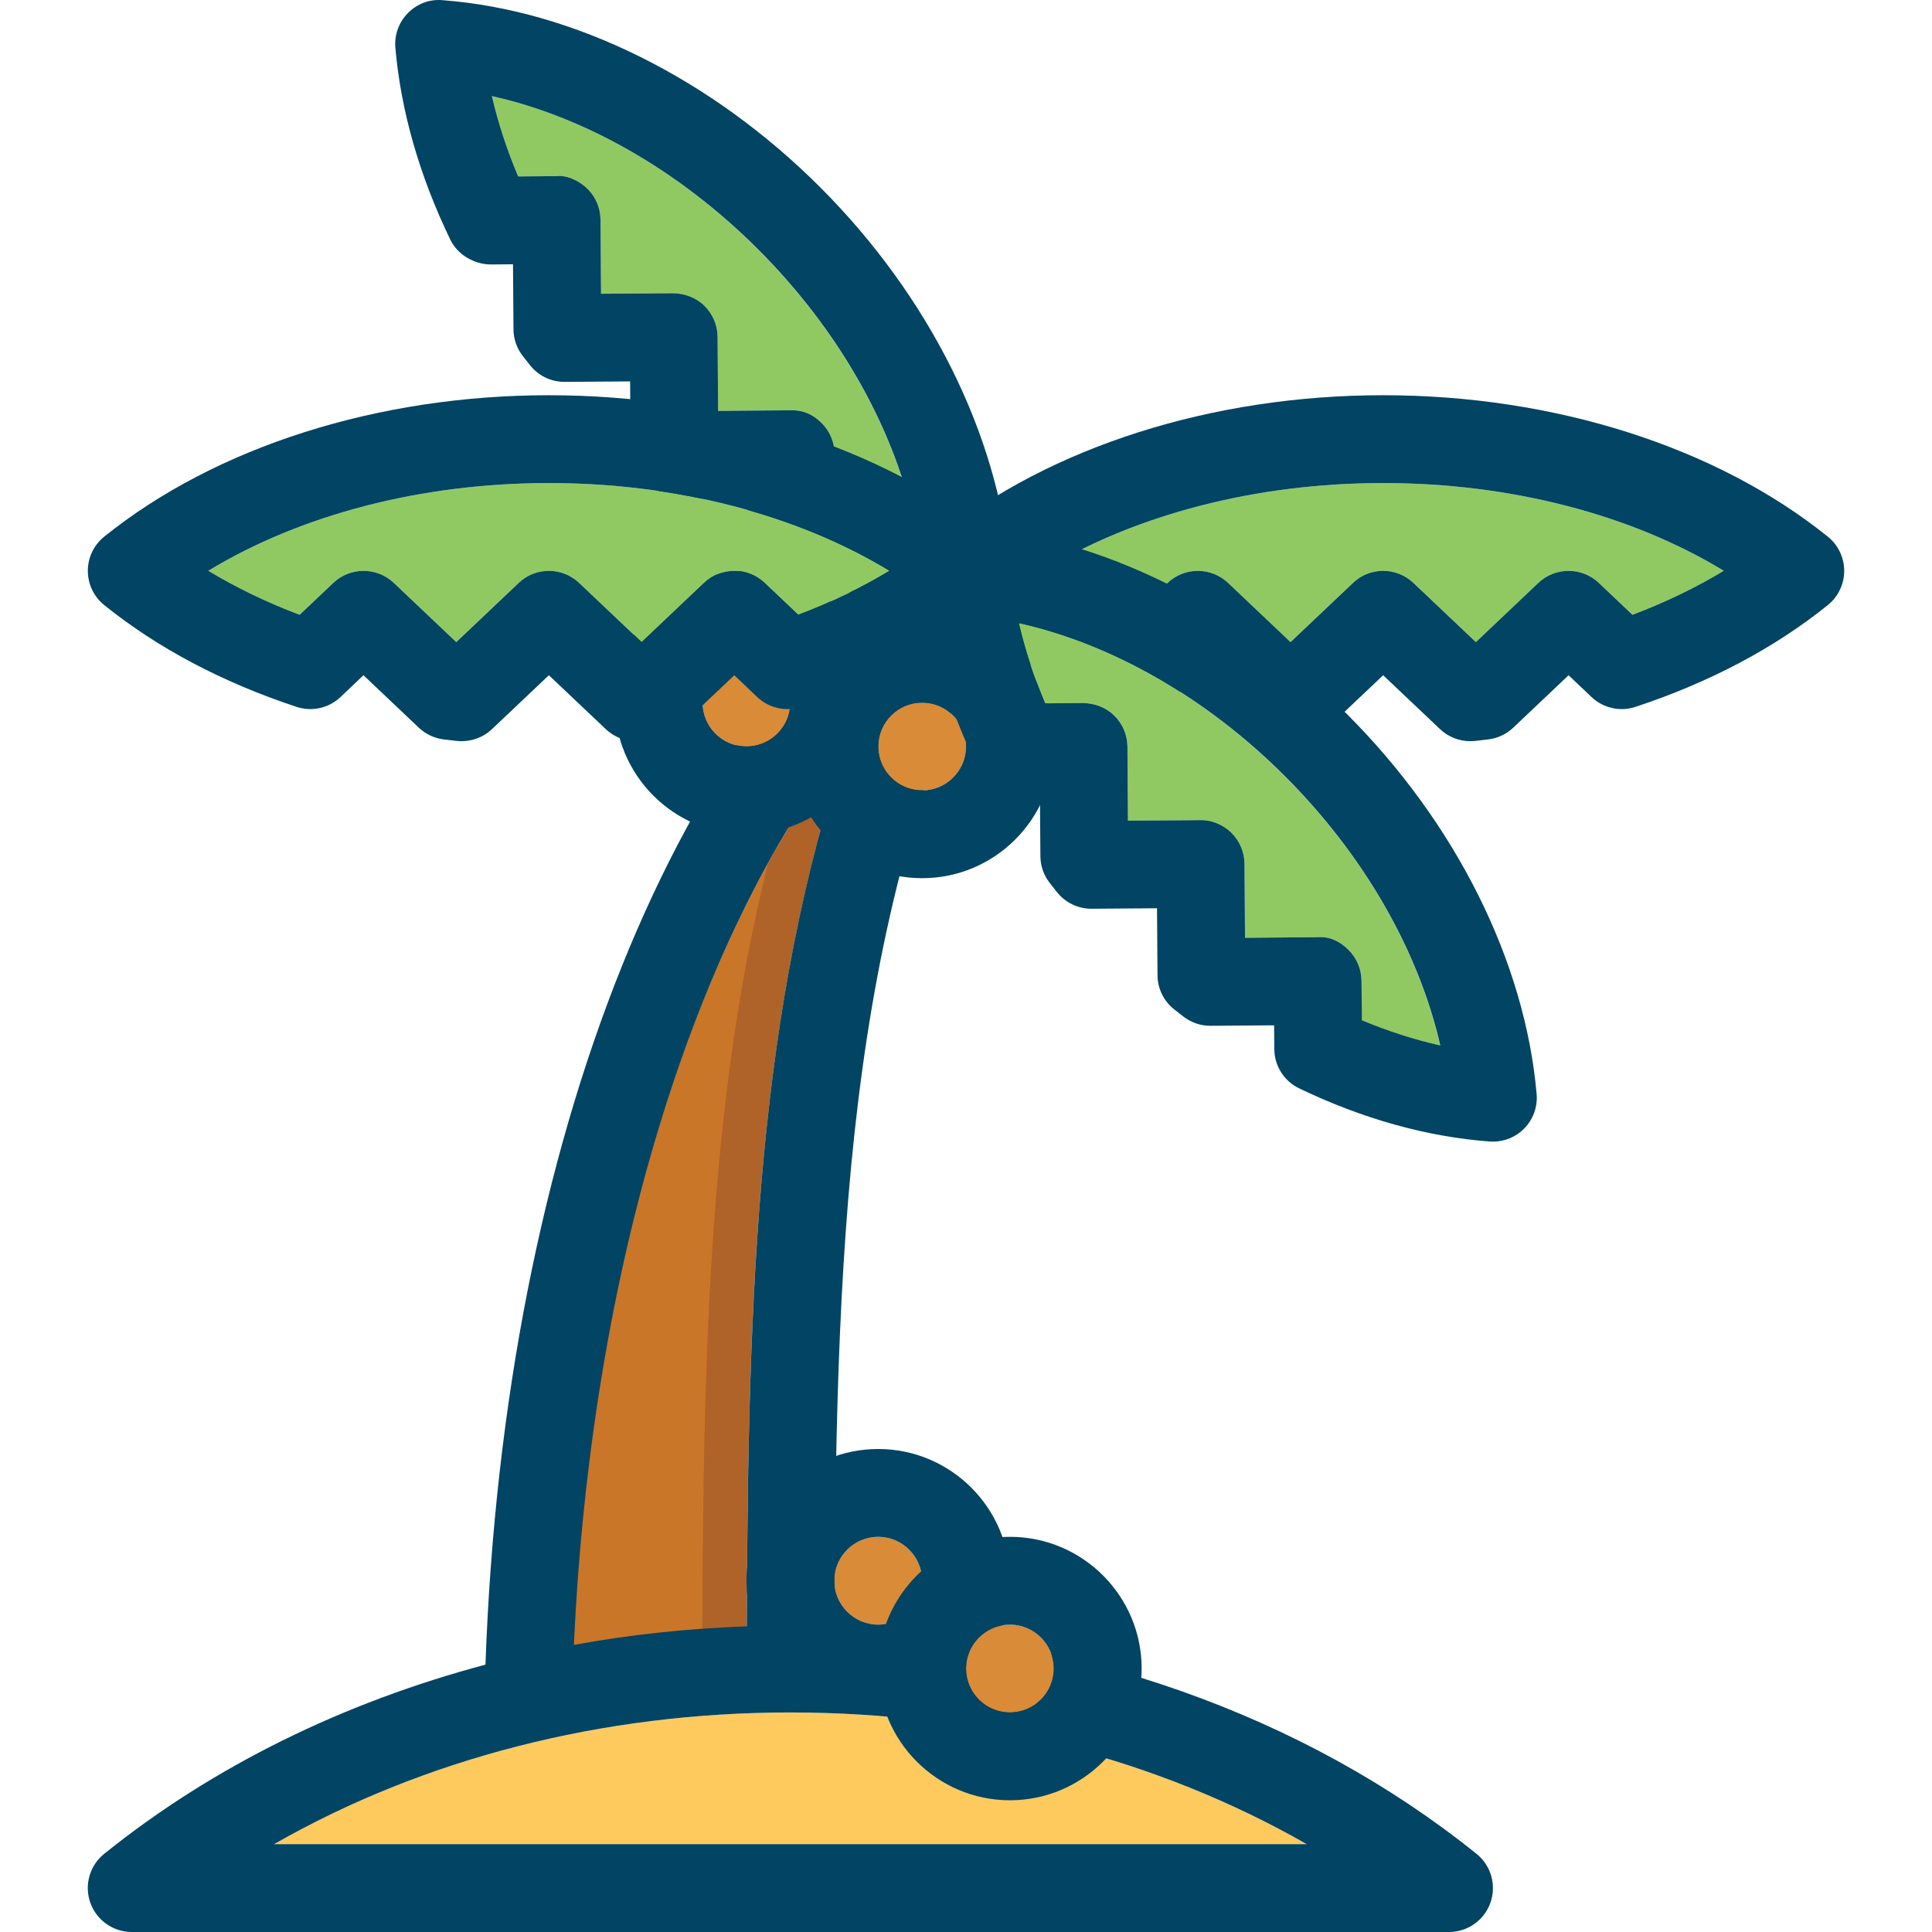 <?xml version="1.0" encoding="iso-8859-1"?>
<!-- Generator: Adobe Illustrator 19.0.0, SVG Export Plug-In . SVG Version: 6.00 Build 0)  -->
<svg version="1.1" id="Capa_1" xmlns="http://www.w3.org/2000/svg" xmlns:xlink="http://www.w3.org/1999/xlink" x="0px" y="0px"
	 viewBox="0 0 512 512" style="enable-background:new 0 0 512 512;" xml:space="preserve">
<path style="fill:#C97629;" d="M224.576,196.491c-43.45,55.645-71.296,150.877-73.193,257.327h46.441
	C197.859,352.314,198.802,272.838,224.576,196.491z"/>
<path style="fill:#B06328;" d="M203.503,228.899c-16.582,66.711-17.385,137.658-17.408,224.931h11.729
	c0.035-101.504,0.977-180.98,26.752-257.327C217.059,206.138,210.031,217.029,203.503,228.899z"/>
<path style="fill:#FFCA5D;" d="M209.46,453.818c-49.792,0-97.187,12.23-136.832,34.909h273.676
	C306.647,466.048,259.252,453.818,209.46,453.818z"/>
<path style="fill:#014463;" d="M391.302,491.299c-45.894-36.934-105.972-57.972-170.159-60.3
	c0.361-109.277,4.177-192.337,45.265-274.525c2.339-4.678,1.268-10.356-2.63-13.859c-3.898-3.503-9.647-3.968-14.057-1.152
	c-69.888,44.719-116.166,160.884-121.065,299.683C91.06,451.165,56.5,468.038,27.607,491.287c-3.852,3.095-5.318,8.273-3.677,12.94
	c1.652,4.655,6.051,7.773,10.985,7.773h349.091c4.934,0,9.332-3.119,10.973-7.761C396.62,499.572,395.154,494.394,391.302,491.299z
	 M224.576,196.491c-23.785,70.423-26.38,143.907-26.671,234.508c-15.569,0.559-30.883,2.176-45.812,4.911
	C156.62,336.779,183.581,248.995,224.576,196.491z M72.628,488.727c39.645-22.679,87.04-34.909,136.832-34.909
	c49.804,0,97.199,12.23,136.844,34.909H72.628z"/>
<circle style="fill:#D98B37;" cx="244.37" cy="197.818" r="11.636"/>
<path style="fill:#014463;" d="M244.37,232.727c-19.247,0-34.909-15.663-34.909-34.909s15.663-34.909,34.909-34.909
	s34.909,15.663,34.909,34.909S263.616,232.727,244.37,232.727z M244.37,186.193c-6.412,0-11.636,5.225-11.636,11.636
	c0,6.412,5.225,11.636,11.636,11.636c6.412,0,11.636-5.225,11.636-11.636C256.006,191.418,250.781,186.193,244.37,186.193z"/>
<circle style="fill:#D98B37;" cx="232.733" cy="418.909" r="11.636"/>
<path style="fill:#014463;" d="M232.733,453.818c-19.247,0-34.909-15.663-34.909-34.909c0-19.247,15.663-34.909,34.909-34.909
	s34.909,15.663,34.909,34.909C267.642,438.155,251.98,453.818,232.733,453.818z M232.733,407.272
	c-6.412,0-11.636,5.225-11.636,11.636s5.225,11.636,11.636,11.636c6.412,0,11.636-5.225,11.636-11.636
	S239.145,407.272,232.733,407.272z"/>
<circle style="fill:#D98B37;" cx="267.642" cy="442.182" r="11.636"/>
<path style="fill:#014463;" d="M267.642,477.091c-19.247,0-34.909-15.663-34.909-34.909c0-19.247,15.663-34.909,34.909-34.909
	s34.909,15.663,34.909,34.909C302.551,461.428,286.889,477.091,267.642,477.091z M267.642,430.545
	c-6.412,0-11.636,5.225-11.636,11.636s5.225,11.636,11.636,11.636s11.636-5.225,11.636-11.636S274.054,430.545,267.642,430.545z"/>
<circle style="fill:#D98B37;" cx="197.824" cy="186.182" r="11.636"/>
<path style="fill:#014463;" d="M197.824,221.091c-19.247,0-34.909-15.663-34.909-34.909s15.663-34.909,34.909-34.909
	s34.909,15.663,34.909,34.909C232.733,205.44,217.071,221.091,197.824,221.091z M197.824,174.557
	c-6.412,0-11.636,5.225-11.636,11.636c0,6.412,5.225,11.636,11.636,11.636c6.412,0,11.636-5.225,11.636-11.636
	C209.46,179.77,204.236,174.557,197.824,174.557z"/>
<path style="fill:#90C962;" d="M309.417,154.472c4.492-4.247,11.52-4.247,16.012,0l16.559,15.697l16.57-15.697
	c2.234-2.129,5.12-3.188,8.006-3.188s5.76,1.059,8.006,3.188l16.57,15.697l16.559-15.697c4.492-4.247,11.52-4.247,16.012,0
	l8.925,8.46c8.681-3.281,16.826-7.215,24.204-11.671c-24.506-14.895-56.506-23.249-90.263-23.249s-65.757,8.355-90.263,23.249
	c7.366,4.457,15.511,8.39,24.204,11.671L309.417,154.472z"/>
<path style="fill:#014463;" d="M389.638,196.421c-2.956,0-5.83-1.129-8.006-3.188l-15.081-14.289l-15.092,14.289
	c-2.467,2.339-5.841,3.456-9.228,3.13l-3.607-0.419c-2.444-0.314-4.736-1.396-6.54-3.095l-14.673-13.905l-6.086,5.783
	c-3.119,2.956-7.622,3.945-11.66,2.595c-19.665-6.505-36.817-15.581-50.956-26.973c-2.746-2.211-4.34-5.551-4.34-9.065
	c0-3.526,1.594-6.854,4.34-9.065c29.58-23.82,72.529-37.481,117.841-37.481s88.262,13.661,117.841,37.481
	c2.746,2.211,4.34,5.539,4.34,9.065s-1.594,6.854-4.34,9.065c-14.15,11.392-31.29,20.468-50.956,26.973
	c-4.049,1.35-8.541,0.361-11.66-2.595l-6.086-5.783l-14.673,13.905c-1.792,1.699-4.084,2.781-6.54,3.095l-3.607,0.419
	C390.464,196.398,390.057,196.421,389.638,196.421z M366.551,151.284c2.886,0,5.76,1.059,8.006,3.188l16.57,15.697l16.559-15.697
	c4.492-4.247,11.52-4.247,16.012,0l8.925,8.46c8.681-3.281,16.826-7.215,24.204-11.671c-24.506-14.895-56.506-23.249-90.263-23.249
	s-65.757,8.355-90.263,23.249c7.366,4.457,15.511,8.39,24.204,11.671l8.925-8.46c4.492-4.247,11.52-4.247,16.012,0l16.559,15.697
	l16.57-15.697C360.791,152.343,363.666,151.284,366.551,151.284z"/>
<path style="fill:#90C962;" d="M130.356,25.472c1.629,7.04,3.968,14.196,6.959,21.283l10.112-0.081
	c2.63-0.361,6.063,1.175,8.25,3.351c2.199,2.164,3.444,5.12,3.468,8.204l0.14,19.619l19.165-0.14c3.06,0.07,6.063,1.187,8.25,3.351
	c2.188,2.176,3.444,5.12,3.468,8.204l0.14,19.619l19.153-0.151c3.503-0.105,6.063,1.175,8.25,3.351
	c2.199,2.164,3.444,5.12,3.468,8.204l0.07,10.473c6.924,2.897,13.905,5.132,20.771,6.679c-5.737-25.1-20.247-50.444-41.158-71.354
	C180.067,45.242,155.026,30.952,130.356,25.472z"/>
<path style="fill:#014463;" d="M256.006,162.92c-0.291,0-0.582-0.012-0.873-0.035c-16.605-1.245-33.594-5.981-50.467-14.08
	c-4.003-1.92-6.563-5.958-6.598-10.403l-0.047-6.307l-16.803,0.128c-0.035,0-0.058,0-0.093,0c-2.572,0-5.073-0.849-7.11-2.42
	l-2.49-1.943c-2.769-2.188-4.387-5.516-4.41-9.041l-0.128-17.745l-17.315,0.128c-0.023,0-0.058,0-0.081,0
	c-3.549,0-6.912-1.617-9.123-4.41l-1.967-2.502c-1.548-2.013-2.409-4.48-2.42-7.028l-0.128-17.222l-6.039,0.047
	c-4.224-0.07-8.611-2.525-10.566-6.563c-8.204-16.977-13.103-34.095-14.569-50.863c-0.303-3.398,0.919-6.761,3.316-9.193
	c2.397-2.432,5.702-3.735,9.146-3.421c34.711,2.595,71.203,20.666,100.108,49.571c28.87,28.87,47.185,65.559,50.246,100.655
	c0.303,3.398-0.919,6.761-3.316,9.193C262.092,161.675,259.101,162.92,256.006,162.92z M221.283,130.746
	c6.924,2.897,13.905,5.132,20.771,6.679c-5.737-25.1-20.247-50.444-41.158-71.354c-20.829-20.829-45.871-35.119-70.54-40.599
	c1.629,7.04,3.968,14.196,6.959,21.283l10.112-0.081c2.63-0.361,6.063,1.175,8.25,3.351c2.199,2.164,3.444,5.12,3.468,8.204
	l0.14,19.619l19.165-0.14c3.06,0.07,6.063,1.187,8.25,3.351c2.188,2.176,3.444,5.12,3.468,8.204l0.14,19.619l19.153-0.151
	c3.503-0.105,6.063,1.175,8.25,3.351c2.199,2.164,3.444,5.12,3.468,8.204L221.283,130.746z"/>
<path style="fill:#90C962;" d="M269.993,165.108c1.629,7.04,3.968,14.196,6.959,21.283l10.112-0.081
	c3.06,0.07,6.063,1.175,8.25,3.351c2.199,2.164,3.444,5.12,3.468,8.204l0.14,19.619l19.165-0.14c2.874-0.116,6.051,1.187,8.25,3.351
	c2.188,2.176,3.444,5.12,3.468,8.204l0.14,19.619l19.153-0.151c3.328-0.291,6.063,1.175,8.25,3.351
	c2.199,2.164,3.444,5.12,3.468,8.204l0.07,10.473c6.924,2.897,13.905,5.132,20.771,6.679c-5.737-25.1-20.247-50.444-41.158-71.354
	C319.703,184.878,294.662,170.577,269.993,165.108z"/>
<path style="fill:#014463;" d="M395.642,302.545c-0.291,0-0.582-0.012-0.873-0.035c-16.605-1.245-33.594-5.981-50.467-14.08
	c-4.003-1.92-6.563-5.958-6.598-10.403l-0.047-6.307l-16.803,0.128c-0.035,0-0.058,0-0.093,0c-2.572,0-5.073-0.849-7.11-2.42
	l-2.49-1.943c-2.769-2.188-4.387-5.516-4.41-9.041l-0.128-17.745l-17.315,0.128c-0.023,0-0.058,0-0.081,0
	c-3.549,0-6.912-1.617-9.123-4.41l-1.967-2.502c-1.548-2.013-2.409-4.48-2.42-7.028l-0.128-17.222l-6.039,0.047
	c-4.713,0.337-8.599-2.525-10.566-6.563c-8.215-16.966-13.114-34.083-14.58-50.851c-0.303-3.398,0.919-6.761,3.316-9.193
	c2.397-2.432,5.702-3.735,9.146-3.421c34.711,2.595,71.203,20.666,100.108,49.571c28.87,28.87,47.185,65.559,50.246,100.655
	c0.303,3.398-0.919,6.761-3.316,9.193C401.728,301.312,398.738,302.545,395.642,302.545z M360.919,270.382
	c6.924,2.897,13.905,5.132,20.771,6.679c-5.737-25.1-20.247-50.444-41.158-71.354c-20.829-20.829-45.871-35.119-70.54-40.599
	c1.629,7.04,3.968,14.196,6.959,21.283l10.112-0.081c3.06,0.07,6.063,1.175,8.25,3.351c2.199,2.164,3.444,5.12,3.468,8.204
	l0.14,19.619l19.165-0.14c2.874-0.116,6.051,1.187,8.25,3.351c2.188,2.176,3.444,5.12,3.468,8.204l0.14,19.619l19.153-0.151
	c3.328-0.291,6.063,1.175,8.25,3.351c2.199,2.164,3.444,5.12,3.468,8.204L360.919,270.382z"/>
<path style="fill:#90C962;" d="M88.326,154.472c4.492-4.247,11.52-4.247,16.012,0l16.559,15.697l16.57-15.697
	c2.234-2.129,5.12-3.188,8.006-3.188s5.76,1.059,8.006,3.188l16.57,15.697l16.559-15.697c4.492-4.247,11.52-4.247,16.012,0
	l8.925,8.46c8.681-3.281,16.826-7.215,24.204-11.671c-24.506-14.895-56.506-23.249-90.263-23.249s-65.757,8.355-90.263,23.249
	c7.366,4.457,15.511,8.39,24.204,11.671L88.326,154.472z"/>
<path style="fill:#014463;" d="M168.547,196.421c-2.956,0-5.83-1.129-8.006-3.188l-15.081-14.289l-15.092,14.289
	c-2.467,2.339-5.865,3.456-9.228,3.13l-3.607-0.419c-2.444-0.314-4.736-1.396-6.54-3.095L96.32,178.944l-6.086,5.783
	c-3.13,2.956-7.622,3.945-11.66,2.595c-19.665-6.505-36.817-15.581-50.956-26.973c-2.746-2.211-4.34-5.551-4.34-9.065
	c0-3.526,1.594-6.854,4.34-9.065c29.58-23.82,72.529-37.481,117.841-37.481s88.262,13.661,117.841,37.481
	c2.746,2.211,4.34,5.539,4.34,9.065s-1.594,6.854-4.34,9.065c-14.15,11.392-31.29,20.468-50.956,26.973
	c-4.038,1.35-8.541,0.361-11.66-2.595l-6.086-5.783l-14.673,13.905c-1.792,1.699-4.084,2.781-6.54,3.095l-3.607,0.419
	C169.373,196.398,168.966,196.421,168.547,196.421z M145.46,151.284c2.886,0,5.76,1.059,8.006,3.188l16.57,15.697l16.559-15.697
	c4.492-4.247,11.52-4.247,16.012,0l8.925,8.46c8.681-3.281,16.826-7.215,24.204-11.671c-24.506-14.895-56.506-23.249-90.263-23.249
	s-65.757,8.355-90.263,23.249c7.366,4.457,15.511,8.39,24.204,11.671l8.925-8.46c4.492-4.247,11.52-4.247,16.012,0l16.559,15.697
	l16.57-15.697C139.7,152.343,142.575,151.284,145.46,151.284z"/>
<g>
</g>
<g>
</g>
<g>
</g>
<g>
</g>
<g>
</g>
<g>
</g>
<g>
</g>
<g>
</g>
<g>
</g>
<g>
</g>
<g>
</g>
<g>
</g>
<g>
</g>
<g>
</g>
<g>
</g>
</svg>
